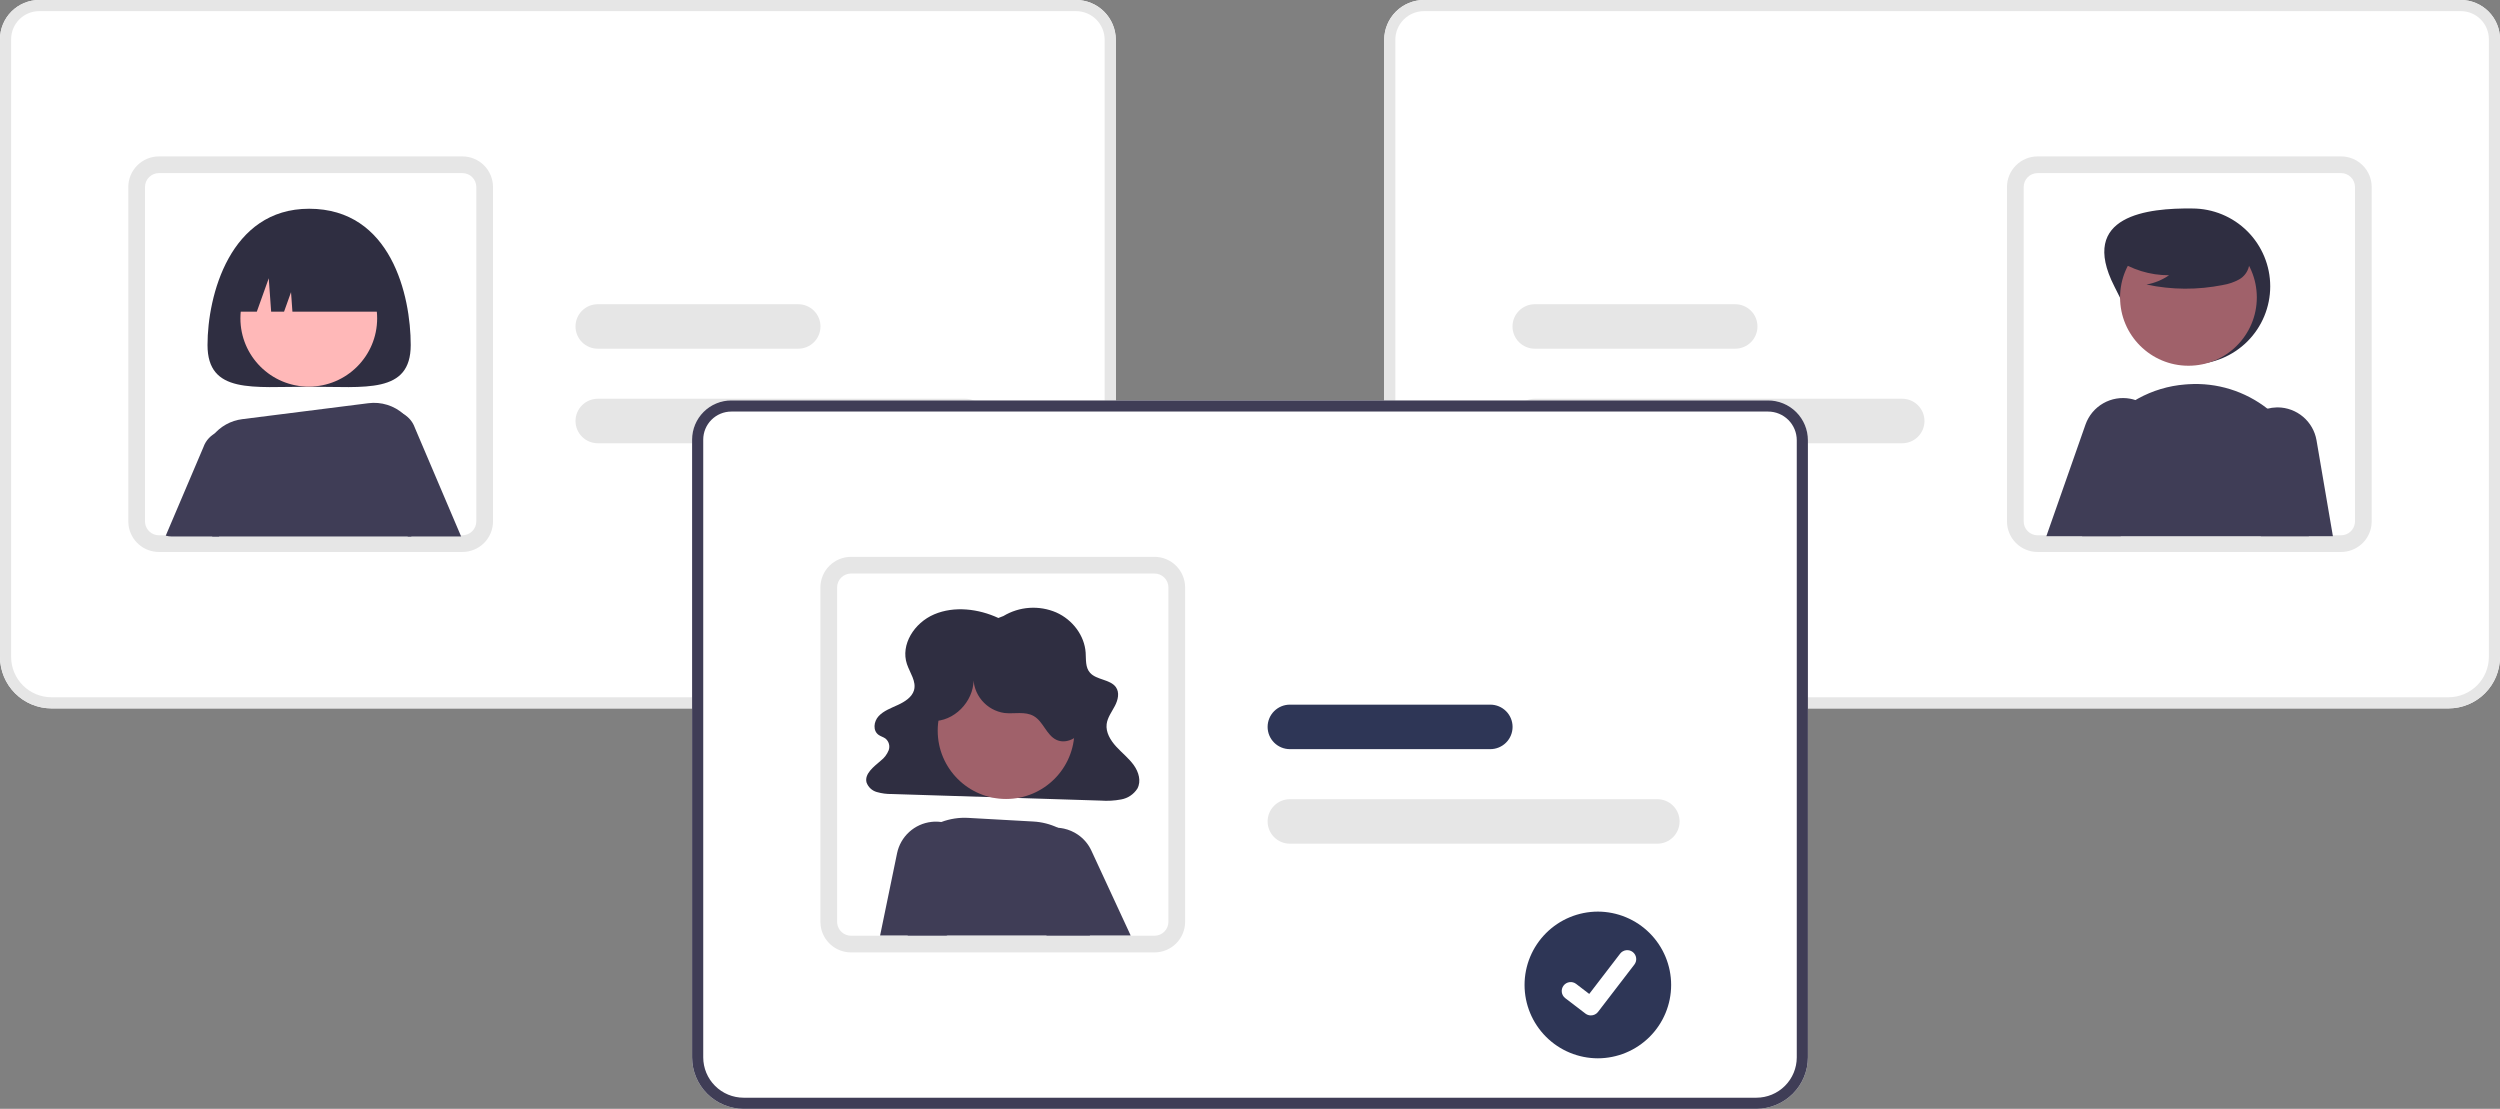 <svg width="487" height="216" viewBox="0 0 487 216" fill="none" xmlns="http://www.w3.org/2000/svg">
<rect x="0" y="0" width="487" height="216" fill="#808080" stroke="none"/>
<g clip-path="url(#clip0_11_359)">
<path d="M207.326 137.995H10.032C7.372 137.992 4.822 136.935 2.942 135.056C1.061 133.177 0.003 130.63 0 127.973V7.632C0.002 5.608 0.808 3.669 2.24 2.238C3.672 0.807 5.614 0.002 7.639 0H209.605C211.66 0.002 213.631 0.819 215.084 2.271C216.538 3.723 217.355 5.692 217.357 7.745V127.973C217.354 130.63 216.297 133.177 214.416 135.056C212.535 136.935 209.985 137.992 207.326 137.995Z" fill="white"/>
<path d="M207.326 137.995H10.032C7.372 137.992 4.822 136.935 2.942 135.056C1.061 133.177 0.003 130.63 0 127.973V7.632C0.002 5.608 0.808 3.669 2.24 2.238C3.672 0.807 5.614 0.002 7.639 0H209.605C211.66 0.002 213.631 0.819 215.084 2.271C216.538 3.723 217.355 5.692 217.357 7.745V127.973C217.354 130.63 216.297 133.177 214.416 135.056C212.535 136.935 209.985 137.992 207.326 137.995ZM7.639 2.167C6.189 2.169 4.799 2.745 3.773 3.769C2.748 4.794 2.171 6.183 2.169 7.632V127.973C2.171 130.056 3.001 132.052 4.475 133.525C5.949 134.997 7.947 135.826 10.032 135.828H207.326C209.41 135.826 211.409 134.997 212.883 133.525C214.357 132.052 215.186 130.056 215.188 127.973V7.745C215.187 6.266 214.598 4.848 213.551 3.802C212.504 2.757 211.085 2.168 209.605 2.167H7.639Z" fill="#E6E6E6"/>
<path d="M90.075 107.526H30.958C29.512 107.524 28.115 106.998 27.028 106.045C25.941 105.092 25.236 103.778 25.045 102.346C25.009 102.088 24.992 101.828 24.993 101.567V36.428C24.995 34.848 25.624 33.333 26.742 32.216C27.861 31.099 29.377 30.471 30.958 30.469H90.075C91.656 30.471 93.173 31.099 94.291 32.216C95.409 33.333 96.038 34.848 96.04 36.428V101.567C96.038 103.147 95.409 104.662 94.291 105.779C93.173 106.896 91.656 107.524 90.075 107.526ZM30.958 33.719C30.239 33.72 29.55 34.005 29.042 34.513C28.534 35.021 28.248 35.709 28.247 36.428V101.567C28.246 101.679 28.253 101.79 28.268 101.9C28.351 102.555 28.669 103.158 29.165 103.595C29.66 104.032 30.297 104.274 30.958 104.276H90.075C90.794 104.275 91.483 103.989 91.991 103.482C92.5 102.974 92.785 102.285 92.786 101.567V36.428C92.785 35.709 92.5 35.021 91.991 34.513C91.483 34.005 90.794 33.72 90.075 33.719H30.958Z" fill="#E6E6E6"/>
<path d="M188.026 86.345H116.448C115.297 86.345 114.194 85.889 113.381 85.076C112.567 84.263 112.11 83.161 112.11 82.012C112.11 80.862 112.567 79.76 113.381 78.947C114.194 78.135 115.297 77.678 116.448 77.678H188.026C189.176 77.678 190.28 78.135 191.093 78.947C191.907 79.76 192.364 80.862 192.364 82.012C192.364 83.161 191.907 84.263 191.093 85.076C190.28 85.889 189.176 86.345 188.026 86.345Z" fill="#E6E6E6"/>
<path d="M155.491 67.927H116.448C115.297 67.927 114.194 67.471 113.381 66.658C112.567 65.846 112.11 64.743 112.11 63.594C112.11 62.444 112.567 61.342 113.381 60.529C114.194 59.717 115.297 59.26 116.448 59.26H155.491C156.641 59.26 157.744 59.717 158.558 60.529C159.372 61.342 159.829 62.444 159.829 63.594C159.829 64.743 159.372 65.846 158.558 66.658C157.744 67.471 156.641 67.927 155.491 67.927Z" fill="#E6E6E6"/>
<path d="M80.009 67.207C80.009 76.781 71.147 75.333 60.216 75.333C49.285 75.333 40.424 76.781 40.424 67.207C40.424 57.633 44.753 40.664 60.216 40.664C76.213 40.664 80.009 57.633 80.009 67.207Z" fill="#2F2E41"/>
<path d="M80.809 83.319C80.428 82.219 79.666 81.289 78.662 80.697C78.468 80.579 78.265 80.475 78.055 80.389C77.174 80.023 76.205 79.921 75.267 80.096C74.33 80.271 73.463 80.716 72.774 81.375C72.085 82.034 71.603 82.879 71.387 83.808C71.171 84.736 71.231 85.707 71.558 86.602L79.443 104.505H89.827L80.809 83.319Z" fill="#3F3D56"/>
<path d="M46.403 84.294C45.78 83.993 45.1 83.828 44.408 83.808C43.716 83.788 43.028 83.914 42.389 84.179C41.749 84.443 41.173 84.84 40.697 85.342C40.222 85.845 39.858 86.442 39.63 87.095L32.288 104.348C32.664 104.453 33.053 104.506 33.443 104.505H42.656L48.881 90.378C49.296 89.237 49.273 87.983 48.815 86.859C48.357 85.735 47.497 84.821 46.403 84.294Z" fill="#3F3D56"/>
<path d="M60.15 75.317C67.506 75.317 73.469 69.36 73.469 62.012C73.469 54.664 67.506 48.707 60.15 48.707C52.795 48.707 46.832 54.664 46.832 62.012C46.832 69.36 52.795 75.317 60.15 75.317Z" fill="#FFB8B8"/>
<path d="M78.895 80.909C78.819 80.838 78.743 80.762 78.662 80.697C77.734 79.861 76.635 79.236 75.441 78.865C74.248 78.493 72.988 78.385 71.748 78.547L47.206 81.651C44.957 81.928 42.906 83.07 41.487 84.834C40.067 86.598 39.392 88.845 39.603 91.098C39.94 94.879 40.482 99.651 41.349 104.505H80.121L81.547 87.951C81.662 86.653 81.483 85.347 81.024 84.128C80.565 82.909 79.837 81.809 78.895 80.909Z" fill="#3F3D56"/>
<path d="M44.762 60.707H50.03L52.354 54.206L52.818 60.707H55.336L56.692 56.915L56.963 60.707H75.671C75.671 56.971 74.185 53.389 71.541 50.748C68.897 48.106 65.311 46.622 61.572 46.622H58.861C55.122 46.622 51.536 48.106 48.892 50.748C46.248 53.389 44.762 56.971 44.762 60.707Z" fill="#2F2E41"/>
<path d="M269.643 127.973V7.745C269.645 5.692 270.462 3.723 271.916 2.271C273.369 0.819 275.34 0.002 277.395 0H479.361C481.386 0.002 483.328 0.807 484.76 2.238C486.192 3.669 486.998 5.608 487 7.632V127.973C486.997 130.63 485.939 133.177 484.058 135.056C482.178 136.935 479.628 137.992 476.968 137.995H279.674C277.015 137.992 274.465 136.935 272.584 135.056C270.703 133.177 269.646 130.63 269.643 127.973Z" fill="white"/>
<path d="M269.643 127.973V7.745C269.645 5.692 270.462 3.723 271.916 2.271C273.369 0.819 275.34 0.002 277.395 0H479.361C481.386 0.002 483.328 0.807 484.76 2.238C486.192 3.669 486.998 5.608 487 7.632V127.973C486.997 130.63 485.939 133.177 484.058 135.056C482.178 136.935 479.628 137.992 476.968 137.995H279.674C277.015 137.992 274.465 136.935 272.584 135.056C270.703 133.177 269.646 130.63 269.643 127.973ZM277.395 2.167C275.915 2.168 274.496 2.757 273.449 3.802C272.402 4.848 271.813 6.266 271.812 7.745V127.973C271.814 130.056 272.643 132.052 274.117 133.525C275.591 134.997 277.59 135.826 279.674 135.828H476.968C479.053 135.826 481.051 134.997 482.525 133.525C483.999 132.052 484.829 130.056 484.831 127.973V7.632C484.829 6.183 484.252 4.794 483.227 3.769C482.201 2.745 480.811 2.169 479.361 2.167H277.395Z" fill="#E6E6E6"/>
<path d="M390.96 101.567V36.428C390.962 34.848 391.591 33.333 392.709 32.216C393.827 31.099 395.343 30.471 396.925 30.469H456.042C457.623 30.471 459.139 31.099 460.258 32.216C461.376 33.333 462.005 34.848 462.007 36.428V101.567C462.008 101.828 461.991 102.088 461.955 102.346C461.764 103.778 461.06 105.092 459.972 106.045C458.885 106.998 457.488 107.524 456.042 107.526H396.925C395.343 107.524 393.827 106.896 392.709 105.779C391.591 104.662 390.962 103.147 390.96 101.567ZM396.925 33.719C396.206 33.72 395.517 34.005 395.009 34.513C394.5 35.021 394.214 35.709 394.214 36.428V101.567C394.214 102.285 394.5 102.974 395.009 103.482C395.517 103.989 396.206 104.275 396.925 104.276H456.042C456.703 104.274 457.34 104.032 457.835 103.595C458.331 103.158 458.649 102.555 458.732 101.9C458.747 101.79 458.754 101.679 458.753 101.567V36.428C458.752 35.709 458.466 35.021 457.958 34.513C457.45 34.005 456.761 33.72 456.042 33.719H396.925Z" fill="#E6E6E6"/>
<path d="M294.636 82.012C294.637 80.863 295.095 79.761 295.908 78.949C296.721 78.136 297.824 77.679 298.974 77.678H370.552C371.703 77.678 372.806 78.135 373.619 78.947C374.433 79.76 374.89 80.862 374.89 82.012C374.89 83.161 374.433 84.263 373.619 85.076C372.806 85.889 371.703 86.345 370.552 86.345H298.974C297.824 86.344 296.721 85.887 295.908 85.075C295.095 84.262 294.637 83.161 294.636 82.012Z" fill="#E6E6E6"/>
<path d="M294.636 63.594C294.637 62.445 295.095 61.343 295.908 60.531C296.721 59.719 297.824 59.262 298.974 59.26H338.017C339.167 59.26 340.271 59.717 341.084 60.529C341.898 61.342 342.355 62.444 342.355 63.594C342.355 64.743 341.898 65.846 341.084 66.658C340.271 67.471 339.167 67.927 338.017 67.927H298.974C297.824 67.926 296.721 67.469 295.908 66.657C295.095 65.844 294.637 64.743 294.636 63.594Z" fill="#E6E6E6"/>
<path d="M411.874 55.782C415.675 63.249 418.672 70.95 427.057 70.95C431.084 70.95 434.946 69.352 437.793 66.508C440.64 63.663 442.24 59.805 442.24 55.782C442.24 51.76 440.64 47.902 437.793 45.057C434.946 42.213 431.084 40.615 427.057 40.615C418.535 40.508 404.798 41.885 411.874 55.782Z" fill="#2F2E41"/>
<path d="M426.31 71.246C433.665 71.246 439.628 65.289 439.628 57.941C439.628 50.593 433.665 44.636 426.31 44.636C418.954 44.636 412.991 50.593 412.991 57.941C412.991 65.289 418.954 71.246 426.31 71.246Z" fill="#A0616A"/>
<path d="M444.493 82.192C443.634 81.258 442.7 80.396 441.7 79.614C437.328 76.191 431.849 74.494 426.305 74.847C426.083 74.858 425.861 74.874 425.639 74.896C422.428 75.152 419.309 76.088 416.489 77.643C413.669 79.197 411.213 81.333 409.284 83.91C407.325 86.525 405.948 89.529 405.245 92.719C404.541 95.909 404.528 99.213 405.206 102.409C405.353 103.086 405.483 103.769 405.608 104.451H449.758L450.268 101.038C450.777 97.666 450.523 94.222 449.524 90.96C448.524 87.698 446.805 84.702 444.493 82.192Z" fill="#3F3D56"/>
<path d="M451.255 85.751C450.944 83.971 450.017 82.357 448.637 81.189C447.257 80.021 445.51 79.373 443.701 79.359C443.631 79.359 443.555 79.365 443.484 79.365C442.882 79.379 442.283 79.462 441.7 79.614C440.72 79.874 439.801 80.325 438.996 80.941C438.191 81.557 437.516 82.326 437.009 83.203C436.502 84.08 436.174 85.049 436.043 86.053C435.912 87.058 435.98 88.078 436.245 89.056L440.415 104.451H454.449L451.255 85.751Z" fill="#3F3D56"/>
<path d="M420.373 81.716C419.844 80.678 419.086 79.774 418.155 79.072C417.497 78.576 416.76 78.191 415.976 77.935C415.655 77.825 415.327 77.739 414.994 77.675C413.18 77.332 411.304 77.648 409.703 78.566C408.102 79.484 406.882 80.943 406.264 82.68L398.629 104.451H413.118L420.509 88.439C421.001 87.382 421.245 86.227 421.222 85.061C421.198 83.896 420.908 82.752 420.373 81.716Z" fill="#3F3D56"/>
<path d="M412.177 50.422C415.22 52.517 418.833 53.632 422.529 53.617C421.21 54.531 419.709 55.148 418.129 55.426C423.044 56.479 428.123 56.507 433.049 55.51C434.144 55.334 435.2 54.971 436.172 54.438C436.656 54.168 437.078 53.799 437.41 53.355C437.743 52.911 437.978 52.403 438.1 51.862C438.427 49.994 436.97 48.297 435.456 47.153C433.138 45.429 430.464 44.24 427.63 43.675C424.795 43.109 421.87 43.179 419.067 43.881C417.236 44.354 415.402 45.153 414.213 46.622C413.023 48.09 412.671 50.355 413.804 51.867L412.177 50.422Z" fill="#2F2E41"/>
<path d="M342.147 216H144.853C142.193 215.997 139.643 214.94 137.763 213.062C135.882 211.183 134.824 208.636 134.821 205.979V85.637C134.824 83.614 135.629 81.674 137.061 80.243C138.493 78.812 140.435 78.008 142.461 78.005H344.426C346.481 78.008 348.452 78.824 349.905 80.276C351.359 81.728 352.176 83.697 352.179 85.75V205.979C352.176 208.636 351.118 211.183 349.237 213.062C347.357 214.94 344.807 215.997 342.147 216Z" fill="white"/>
<path d="M342.147 216H144.853C142.193 215.997 139.643 214.94 137.763 213.062C135.882 211.183 134.824 208.636 134.821 205.979V85.637C134.824 83.614 135.629 81.674 137.061 80.243C138.493 78.812 140.435 78.008 142.461 78.005H344.426C346.481 78.008 348.452 78.824 349.905 80.276C351.359 81.728 352.176 83.697 352.179 85.75V205.979C352.176 208.636 351.118 211.183 349.237 213.062C347.357 214.94 344.807 215.997 342.147 216ZM142.461 80.172C141.01 80.174 139.62 80.75 138.594 81.775C137.569 82.799 136.992 84.188 136.99 85.637V205.979C136.993 208.061 137.822 210.058 139.296 211.53C140.77 213.003 142.768 213.831 144.853 213.833H342.147C344.232 213.831 346.23 213.003 347.704 211.53C349.178 210.058 350.007 208.061 350.01 205.979V85.75C350.008 84.271 349.419 82.854 348.372 81.808C347.326 80.762 345.906 80.174 344.426 80.172H142.461Z" fill="#3F3D56"/>
<path d="M224.896 185.531H165.78C164.333 185.529 162.937 185.003 161.849 184.05C160.762 183.098 160.057 181.783 159.866 180.351C159.83 180.093 159.813 179.833 159.815 179.572V114.433C159.816 112.853 160.445 111.338 161.564 110.221C162.682 109.104 164.198 108.476 165.78 108.474H224.896C226.478 108.476 227.994 109.104 229.112 110.221C230.23 111.338 230.859 112.853 230.861 114.433V179.572C230.859 181.152 230.23 182.667 229.112 183.784C227.994 184.901 226.478 185.529 224.896 185.531ZM165.78 111.724C165.061 111.725 164.372 112.011 163.863 112.518C163.355 113.026 163.069 113.715 163.068 114.433V179.572C163.067 179.684 163.074 179.795 163.089 179.905C163.172 180.56 163.491 181.163 163.986 181.6C164.481 182.037 165.119 182.279 165.78 182.281H224.896C225.615 182.28 226.304 181.995 226.813 181.487C227.321 180.979 227.607 180.291 227.608 179.572V114.433C227.607 113.715 227.321 113.026 226.813 112.518C226.304 112.011 225.615 111.725 224.896 111.724H165.78Z" fill="#E6E6E6"/>
<path d="M194.48 120.383C190.631 118.594 185.906 118.008 181.99 119.67C178.075 121.332 175.405 125.591 176.671 129.361C177.245 131.071 178.553 132.751 178.043 134.478C177.651 135.806 176.283 136.684 174.94 137.307C173.597 137.931 172.128 138.456 171.156 139.508C170.185 140.56 169.982 142.371 171.196 143.186C171.595 143.455 172.095 143.583 172.483 143.866C172.813 144.134 173.052 144.499 173.165 144.909C173.278 145.319 173.26 145.754 173.114 146.153C172.791 146.957 172.257 147.659 171.568 148.185C170.191 149.372 168.37 150.73 168.798 152.415C168.956 152.865 169.222 153.271 169.571 153.597C169.92 153.923 170.342 154.16 170.802 154.288C171.758 154.563 172.75 154.694 173.745 154.676L214.396 155.955C215.738 156.056 217.087 155.981 218.41 155.731C219.053 155.614 219.664 155.366 220.207 155.002C220.749 154.638 221.21 154.166 221.562 153.616C222.34 152.177 221.829 150.403 220.868 149.059C219.907 147.715 218.546 146.655 217.422 145.421C216.298 144.186 215.378 142.646 215.576 141.05C215.735 139.773 216.578 138.67 217.183 137.51C217.788 136.349 218.139 134.899 217.356 133.832C216.251 132.328 213.599 132.464 212.344 131.062C211.396 130.005 211.579 128.482 211.485 127.118C211.258 123.837 208.984 120.739 205.747 119.3C204.102 118.594 202.311 118.289 200.524 118.411C198.737 118.532 197.005 119.077 195.47 119.999L194.48 120.383Z" fill="#2F2E41"/>
<path d="M195.984 155.641C203.339 155.641 209.302 149.684 209.302 142.336C209.302 134.988 203.339 129.031 195.984 129.031C188.628 129.031 182.665 134.988 182.665 142.336C182.665 149.684 188.628 155.641 195.984 155.641Z" fill="#A0616A"/>
<path d="M213.469 172.823C213.456 170.491 212.81 168.206 211.599 166.212C210.388 164.218 208.658 162.59 206.594 161.501C206.426 161.409 206.252 161.328 206.079 161.247C204.58 160.537 202.957 160.125 201.301 160.033L188.623 159.324C186.833 159.221 185.041 159.496 183.363 160.131C182.955 160.283 182.555 160.456 182.165 160.651C180.94 161.254 179.819 162.049 178.846 163.007C177.565 164.271 176.563 165.788 175.903 167.462C175.244 169.135 174.942 170.928 175.018 172.725L175.246 178.094L176.84 182.227H212.287C212.727 181.695 213.109 181.117 213.426 180.504C214.027 179.314 214.344 178.001 214.351 176.669C214.359 175.336 214.057 174.019 213.469 172.823Z" fill="#3F3D56"/>
<path d="M212.602 165.705C212.023 164.451 211.117 163.377 209.977 162.595C209.155 162.033 208.233 161.632 207.26 161.415C206.871 161.329 206.476 161.273 206.079 161.247C205.296 161.193 204.509 161.261 203.747 161.447C202.608 161.73 201.549 162.268 200.65 163.019C199.75 163.771 199.033 164.717 198.553 165.786C198.073 166.855 197.843 168.019 197.879 169.191C197.915 170.362 198.218 171.509 198.763 172.547L203.638 181.766L203.882 182.227H220.253L212.602 165.705Z" fill="#3F3D56"/>
<path d="M185.809 160.9C185.042 160.51 184.215 160.25 183.363 160.131C182.729 160.04 182.086 160.031 181.449 160.104C179.829 160.287 178.309 160.977 177.105 162.075C175.901 163.174 175.076 164.624 174.747 166.219L171.445 182.227H184.361L186.774 181.241L189.778 169.724C190.215 168.022 190.061 166.221 189.339 164.618C188.618 163.015 187.373 161.704 185.809 160.9Z" fill="#3F3D56"/>
<path d="M182.359 140.444C186.565 140.107 190.057 135.91 189.619 131.717C189.57 133.445 190.158 135.131 191.272 136.454C192.386 137.777 193.948 138.645 195.661 138.892C197.59 139.105 199.705 138.522 201.384 139.494C203.244 140.571 203.839 143.186 205.777 144.116C207.649 145.015 210.027 143.789 210.952 141.931C211.877 140.073 211.65 137.841 211.037 135.859C210.163 133.031 208.571 130.478 206.417 128.448C204.262 126.417 201.618 124.978 198.742 124.27C195.866 123.563 192.855 123.611 190.003 124.41C187.151 125.209 184.554 126.732 182.466 128.83C180.697 130.607 179.293 132.872 179.065 135.368C178.838 137.863 179.996 140.571 182.24 141.692L182.359 140.444Z" fill="#2F2E41"/>
<path d="M322.847 164.351H251.269C250.119 164.351 249.015 163.894 248.202 163.081C247.388 162.269 246.931 161.166 246.931 160.017C246.931 158.868 247.388 157.765 248.202 156.953C249.015 156.14 250.119 155.683 251.269 155.683H322.847C323.998 155.683 325.101 156.14 325.915 156.953C326.728 157.765 327.185 158.868 327.185 160.017C327.185 161.166 326.728 162.269 325.915 163.081C325.101 163.894 323.998 164.351 322.847 164.351Z" fill="#E6E6E6"/>
<path d="M290.312 145.933H251.269C250.119 145.933 249.015 145.476 248.202 144.663C247.388 143.851 246.931 142.748 246.931 141.599C246.931 140.45 247.388 139.347 248.202 138.535C249.015 137.722 250.119 137.265 251.269 137.265H290.312C291.462 137.265 292.566 137.722 293.379 138.535C294.193 139.347 294.65 140.45 294.65 141.599C294.65 142.748 294.193 143.851 293.379 144.663C292.566 145.476 291.462 145.933 290.312 145.933Z" fill="#2E3656"/>
<path d="M311.261 177.581C307.472 177.588 303.84 179.097 301.164 181.775C298.487 184.454 296.983 188.085 296.983 191.87C296.983 195.655 298.487 199.286 301.164 201.965C303.84 204.644 307.472 206.152 311.261 206.159H311.261C315.05 206.152 318.681 204.644 321.358 201.965C324.035 199.286 325.538 195.655 325.538 191.87C325.538 188.085 324.035 184.454 321.358 181.776C318.681 179.097 315.05 177.588 311.261 177.581Z" fill="#2E3656"/>
<path d="M309.904 197.804C309.527 197.805 309.16 197.683 308.859 197.458L308.841 197.444L304.907 194.438C304.54 194.156 304.3 193.74 304.239 193.281C304.179 192.822 304.303 192.358 304.585 191.991C304.867 191.624 305.283 191.383 305.742 191.322C306.202 191.262 306.666 191.385 307.034 191.666L309.582 193.618L315.603 185.771C315.742 185.589 315.916 185.437 316.115 185.322C316.314 185.207 316.533 185.133 316.76 185.103C316.988 185.073 317.219 185.088 317.441 185.147C317.662 185.206 317.87 185.309 318.052 185.448L318.053 185.449L318.015 185.5L318.054 185.449C318.421 185.731 318.662 186.147 318.722 186.606C318.783 187.065 318.659 187.529 318.377 187.896L311.295 197.121C311.132 197.334 310.921 197.506 310.68 197.624C310.439 197.742 310.174 197.803 309.905 197.802L309.904 197.804Z" fill="white"/>
</g>
<defs>
<clipPath id="clip0_11_359">
<rect width="487" height="216" fill="white"/>
</clipPath>
</defs>
</svg>
